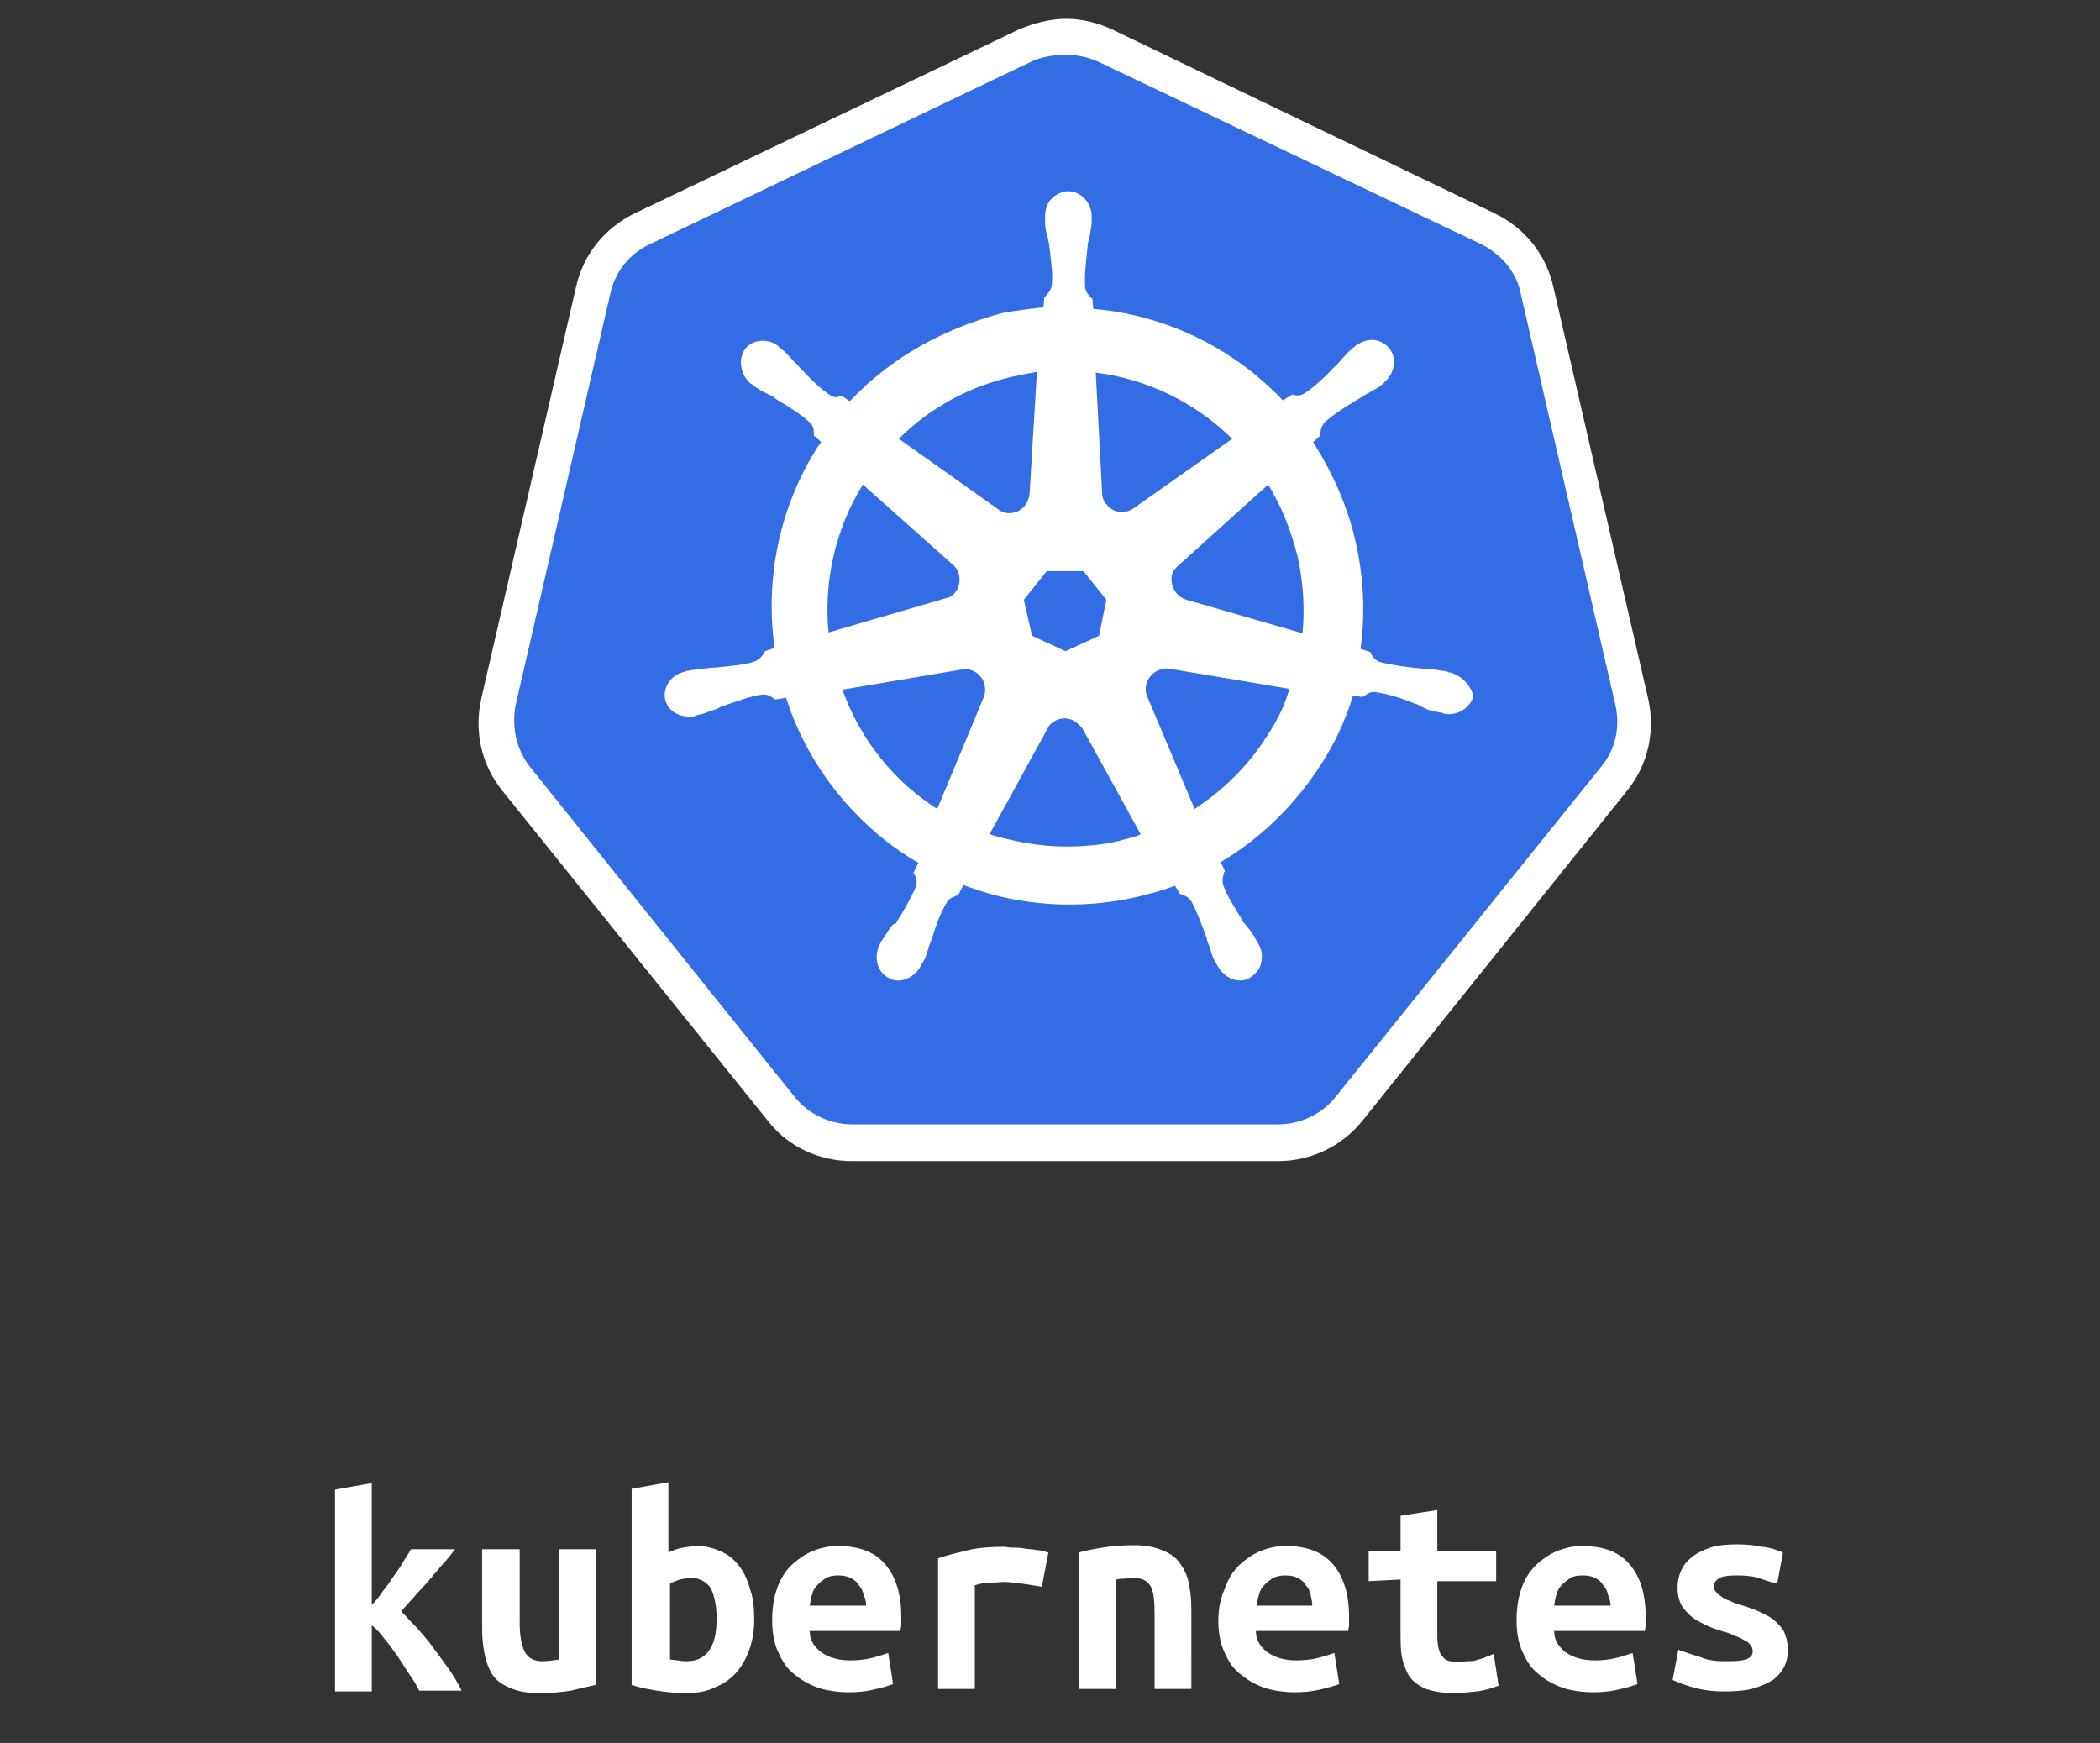 <?xml version="1.0" encoding="utf-8"?>
<!-- Generator: Adobe Illustrator 18.0.0, SVG Export Plug-In . SVG Version: 6.00 Build 0)  -->
<!DOCTYPE svg PUBLIC "-//W3C//DTD SVG 1.1//EN" "http://www.w3.org/Graphics/SVG/1.1/DTD/svg11.dtd">
<svg version="1.1" id="Layer_1" xmlns="http://www.w3.org/2000/svg" xmlns:xlink="http://www.w3.org/1999/xlink" x="0px" y="0px"
	 viewBox="-117 -94 257 213.3" enable-background="new -117 -94 257 213.3" xml:space="preserve">
<rect x="-117" y="-94" width="257" height="213.3" fill="#333333" stroke="none"/>
<g>
	<path fill="#326DE6" d="M-12.6,45.9c-3.3,0-6.5-1.5-8.6-4.2L-53.8,1.3c-2.1-2.7-3-6.1-2.1-9.5l11.6-50.4c0.7-3.3,3-6,6-7.5l47-22.5
		c1.5-0.7,3.2-1.1,4.8-1.1s3.3,0.4,4.8,1.1l47,22.4c3.1,1.5,5.3,4.2,6,7.5L83-8.3c0.7,3.3,0,6.8-2.1,9.5L48.4,41.6
		c-2.1,2.6-5.3,4.2-8.6,4.2L-12.6,45.9z"/>
	<path fill="#FFFFFF" d="M13.5-87.3c1.3,0,2.6,0.3,3.8,0.8l47,22.4c2.4,1.2,4.3,3.4,4.8,6L80.7-7.7c0.6,2.7,0,5.5-1.8,7.6L46.4,40.3
		c-1.7,2.1-4.3,3.3-7,3.3h-52.1c-2.7,0-5.3-1.2-7-3.3L-52.1-0.1c-1.7-2.1-2.3-4.9-1.8-7.6l11.6-50.4c0.6-2.7,2.4-4.9,4.8-6l47-22.5
		C10.8-87.1,12.2-87.3,13.5-87.3 M13.5-91.7L13.5-91.7c-1.9,0-3.9,0.5-5.8,1.3l-47,22.5c-3.7,1.8-6.3,5-7.2,9L-58.1-8.5
		c-0.9,4,0,8.1,2.6,11.3L-23,43.2c2.5,3.2,6.3,4.9,10.3,4.9h52.1c4,0,7.8-1.8,10.3-4.9L82.1,2.8c2.6-3.2,3.5-7.3,2.6-11.3L73.1-58.9
		c-0.9-4-3.5-7.2-7.2-9L19.1-90.4C17.4-91.2,15.4-91.7,13.5-91.7L13.5-91.7z"/>
	<path fill="#FFFFFF" d="M60.5-11.7L60.5-11.7L60.5-11.7L60.5-11.7C60.4-11.7,60.4-11.7,60.5-11.7C60.4-11.7,60.4-11.7,60.5-11.7
		c-0.2,0-0.3,0-0.3-0.1c-0.2,0-0.4-0.1-0.6-0.1c-0.6-0.1-1.2-0.2-1.8-0.2c-0.3,0-0.6,0-0.9-0.1h-0.1c-1.9-0.2-3.5-0.4-5-0.8
		c-0.6-0.3-0.8-0.6-1-1c0-0.1-0.1-0.1-0.1-0.2l0,0l0,0l0,0l0,0l0,0l-1.2-0.4c0.6-4.3,0.4-8.7-0.6-13.1s-2.8-8.4-5.2-12.2l0.9-0.8
		l0,0l0,0l0,0l0,0l0,0l0,0c0-0.1,0-0.1,0-0.2c0-0.5,0.1-0.9,0.5-1.4c1.1-1,2.5-1.9,4.2-2.9l0,0c0.3-0.2,0.6-0.3,0.8-0.5
		c0.6-0.3,1-0.6,1.6-0.9c0.1-0.1,0.3-0.2,0.5-0.4c0.1-0.1,0.2-0.1,0.2-0.2l0,0l0,0c1.3-1.1,1.6-3,0.6-4.2c-0.5-0.6-1.3-1-2.1-1
		c-0.7,0-1.4,0.3-2,0.7l0,0l0,0l0,0l0,0l0,0c-0.1,0.1-0.1,0.1-0.2,0.2c-0.2,0.1-0.3,0.3-0.5,0.4c-0.5,0.5-0.8,0.8-1.2,1.3
		c-0.2,0.2-0.4,0.5-0.6,0.6l0,0c-1.3,1.4-2.5,2.5-3.7,3.3c-0.3,0.2-0.6,0.3-0.8,0.3c-0.2,0-0.4,0-0.6-0.1c-0.1,0-0.1,0-0.2,0l0,0
		l0,0l0,0l0,0l0,0l-1.1,0.7c-1.2-1.3-2.5-2.4-3.8-3.5c-5.6-4.4-12.3-7.1-19.4-7.7l-0.1-1.2l0,0l0,0l0,0l0,0l0,0
		c-0.1-0.1-0.1-0.1-0.2-0.2c-0.3-0.3-0.6-0.6-0.7-1.2c-0.1-1.5,0.1-3.2,0.3-5v-0.1c0-0.3,0.1-0.6,0.2-0.9c0.1-0.6,0.2-1.1,0.3-1.8
		c0-0.2,0-0.4,0-0.6c0-0.1,0-0.2,0-0.3l0,0l0,0l0,0l0,0l0,0c0-1.7-1.3-3.1-2.9-3.1c-0.7,0-1.5,0.4-2,0.9s-0.8,1.3-0.8,2.1l0,0l0,0
		l0,0l0,0l0,0c0,0.1,0,0.2,0,0.2c0,0.2,0,0.4,0,0.6c0,0.6,0.1,1.2,0.3,1.8c0.1,0.3,0.1,0.6,0.2,0.9v0.1c0.2,1.9,0.5,3.5,0.3,5
		c-0.1,0.6-0.5,0.9-0.7,1.2c-0.1,0.1-0.1,0.1-0.2,0.2l0,0l0,0l0,0l0,0l0,0l-0.1,1.2c-1.7,0.2-3.3,0.4-5,0.7
		C-1.8-53.7-8.1-50.1-13-44.9l-0.9-0.6l0,0l0,0l0,0l0,0l0,0l0,0c-0.1,0-0.1,0-0.2,0c-0.2,0-0.4,0.1-0.6,0.1c-0.3,0-0.6-0.1-0.8-0.3
		c-1.2-0.8-2.4-2-3.7-3.4l0,0c-0.2-0.2-0.4-0.5-0.6-0.6c-0.4-0.5-0.7-0.8-1.2-1.3c-0.1-0.1-0.3-0.2-0.5-0.4
		c-0.1-0.1-0.2-0.1-0.2-0.2l0,0l0,0c-0.6-0.5-1.3-0.7-2-0.7c-0.8,0-1.7,0.4-2.1,1c-0.9,1.2-0.6,3.1,0.6,4.2l0,0l0,0l0,0l0,0
		c0.1,0,0.1,0.1,0.2,0.1c0.2,0.1,0.3,0.3,0.5,0.4c0.6,0.4,1,0.6,1.6,0.9c0.3,0.1,0.6,0.3,0.8,0.5l0,0c1.7,1,3.1,1.9,4.2,2.9
		c0.5,0.5,0.5,0.9,0.5,1.4c0,0.1,0,0.1,0,0.2l0,0l0,0l0,0l0,0l0,0l0.9,0.8c-0.2,0.3-0.4,0.5-0.5,0.7c-4.6,7.3-6.4,16-5.2,24.5
		l-1.2,0.4l0,0l0,0l0,0l0,0l0,0l0,0c0,0.1-0.1,0.1-0.1,0.2c-0.2,0.4-0.5,0.7-1,1c-1.4,0.5-3.1,0.6-5,0.8h-0.1c-0.3,0-0.6,0-0.9,0.1
		c-0.6,0-1.1,0.1-1.8,0.2c-0.2,0-0.4,0.1-0.6,0.1c-0.1,0-0.2,0-0.3,0.1l0,0l0,0l0,0l0,0l0,0c-1.7,0.4-2.7,1.9-2.4,3.4
		c0.3,1.3,1.5,2.1,3,2.1c0.3,0,0.5,0,0.7-0.1l0,0l0,0l0,0l0,0l0,0c0.1,0,0.2,0,0.2-0.1c0.2,0,0.4-0.1,0.6-0.1
		c0.6-0.2,1.1-0.4,1.7-0.6c0.3-0.1,0.6-0.3,0.8-0.4h0.1c1.8-0.6,3.3-1.2,4.8-1.4c0.1,0,0.1,0,0.2,0c0.6,0,0.9,0.3,1.2,0.5
		c0.1,0,0.1,0.1,0.2,0.1l0,0l0,0l0,0l0,0l0,0l1.3-0.2c2.2,6.9,6.5,13,12.2,17.5c1.3,1,2.6,1.9,4,2.7l-0.6,1.2l0,0l0,0l0,0l0,0l0,0
		c0,0.1,0.1,0.1,0.1,0.2c0.2,0.4,0.4,0.8,0.2,1.5c-0.6,1.4-1.4,2.8-2.4,4.4v0.1C-7.6,19-7.8,19.2-8,19.5C-8.4,20-8.6,20.4-9,21
		c-0.1,0.1-0.2,0.3-0.3,0.5c0,0.1-0.1,0.2-0.1,0.2l0,0l0,0l0,0l0,0l0,0c-0.7,1.6-0.2,3.3,1.2,4c0.4,0.2,0.7,0.3,1.1,0.3
		c1.1,0,2.2-0.7,2.8-1.8l0,0l0,0l0,0l0,0l0,0c0-0.1,0.1-0.2,0.1-0.2c0.1-0.2,0.2-0.4,0.3-0.5c0.3-0.6,0.4-1.1,0.6-1.7
		c0.1-0.3,0.2-0.6,0.3-0.8l0,0c0.6-1.9,1.1-3.3,1.9-4.6c0.4-0.6,0.8-0.6,1.2-0.8c0.1,0,0.1,0,0.2-0.1l0,0l0,0l0,0l0,0l0,0l0.6-1.2
		c4.1,1.6,8.5,2.4,13,2.4c2.7,0,5.5-0.3,8.1-0.9c1.7-0.4,3.2-0.8,4.8-1.4l0.6,1l0,0l0,0l0,0l0,0l0,0l0,0c0.1,0,0.1,0,0.2,0.1
		c0.5,0.1,0.8,0.3,1.2,0.8c0.7,1.3,1.3,2.9,1.9,4.6V21c0.1,0.3,0.2,0.6,0.3,0.8c0.2,0.6,0.3,1.1,0.6,1.7c0.1,0.2,0.2,0.3,0.3,0.5
		c0,0.1,0.1,0.2,0.1,0.2l0,0l0,0l0,0l0,0l0,0c0.6,1.1,1.7,1.8,2.8,1.8c0.4,0,0.7-0.1,1.1-0.3c0.6-0.4,1.2-0.9,1.4-1.7
		c0.2-0.7,0.2-1.6-0.2-2.3l0,0l0,0l0,0l0,0l0,0c0-0.1-0.1-0.1-0.1-0.2c-0.1-0.2-0.2-0.4-0.3-0.5c-0.3-0.6-0.6-1-1-1.5
		c-0.2-0.3-0.4-0.5-0.6-0.7v-0.1c-1-1.6-1.9-3-2.4-4.4c-0.2-0.6,0-1,0.1-1.5c0-0.1,0.1-0.1,0.1-0.2l0,0l0,0l0,0l0,0l0,0l-0.5-1.1
		c4.9-2.9,9.1-7,12.3-12c1.7-2.6,3-5.5,3.9-8.4l1.1,0.2l0,0l0,0l0,0l0,0l0,0l0,0c0.1,0,0.1-0.1,0.2-0.1c0.4-0.2,0.6-0.5,1.2-0.5
		c0.1,0,0.1,0,0.2,0c1.5,0.2,3.1,0.7,4.8,1.4h0.1c0.3,0.1,0.6,0.3,0.8,0.4c0.6,0.3,1,0.5,1.7,0.6c0.2,0,0.4,0.1,0.6,0.1
		c0.1,0,0.2,0,0.3,0.1l0,0l0,0c0.3,0.1,0.5,0.1,0.7,0.1c1.4,0,2.6-0.9,3-2.1C63.2-9.7,62.2-11.2,60.5-11.7z M17.5-16.2l-4.1,1.9
		l-4.1-1.9l-1-4.4l2.8-3.5h4.5l2.8,3.5L17.5-16.2z M41.8-25.9c0.7,3.2,0.9,6.3,0.6,9.4l-14.2-4.1l0,0c-1.3-0.4-2-1.7-1.8-3
		c0.1-0.4,0.3-0.7,0.6-1l11.2-10.1C39.8-32.1,41-29.1,41.8-25.9z M33.8-40.3l-12.2,8.6c-1,0.6-2.4,0.5-3.2-0.6
		c-0.3-0.3-0.4-0.6-0.5-1l-0.8-15.1C23.5-47.6,29.3-44.7,33.8-40.3z M6.9-47.9c1-0.2,1.9-0.4,3-0.6L9-33.6l0,0
		c-0.1,1.3-1.1,2.4-2.5,2.4c-0.4,0-0.8-0.1-1.1-0.3L-7-40.3C-3.2-44.1,1.6-46.7,6.9-47.9z M-11.4-34.7l11,9.8l0,0
		c1,0.8,1.1,2.4,0.3,3.4c-0.3,0.4-0.6,0.6-1.1,0.7l-14.4,4.2C-16.2-22.8-14.8-29.2-11.4-34.7z M-13.9-9.6l14.8-2.5
		c1.2-0.1,2.3,0.7,2.6,1.9c0.1,0.6,0.1,1-0.1,1.5l0,0L-2.3,5C-7.5,1.7-11.7-3.4-13.9-9.6z M20,8.9c-2.1,0.5-4.3,0.7-6.5,0.7
		c-3.2,0-6.4-0.6-9.4-1.5l7.3-13.3c0.7-0.8,1.9-1.2,3-0.6c0.5,0.3,0.8,0.6,1.1,1l0,0l7.1,12.9C21.8,8.5,20.9,8.6,20,8.9z M38.1-4
		c-2.3,3.7-5.4,6.7-8.9,9L23.3-9c-0.3-1.1,0.2-2.3,1.3-2.9c0.4-0.2,0.8-0.3,1.3-0.3l14.9,2.5C40.2-7.6,39.3-5.8,38.1-4z"/>
	<path fill="#FFFFFF" d="M-71.5,102.4c0.5-0.5,0.9-1,1.3-1.6c0.5-0.6,0.9-1.2,1.3-1.8c0.4-0.6,0.9-1.2,1.2-1.8
		c0.4-0.6,0.7-1.1,1-1.6h5.4c-0.5,0.6-0.9,1.2-1.5,1.8c-0.6,0.7-1.1,1.3-1.7,2c-0.6,0.7-1.2,1.3-1.8,2c-0.6,0.7-1.1,1.2-1.6,1.8
		c0.6,0.6,1.2,1.3,2,2.1c0.7,0.8,1.4,1.6,2.1,2.6c0.7,0.9,1.3,1.8,1.9,2.6c0.6,0.9,1,1.6,1.4,2.4h-5.2c-0.3-0.6-0.7-1.3-1.2-2
		c-0.5-0.8-1-1.5-1.5-2.3c-0.5-0.7-1-1.4-1.6-2.1c-0.5-0.7-1-1.2-1.5-1.6v8.1H-76V88.3l4.5-0.8L-71.5,102.4L-71.5,102.4z
		 M-44.1,112.2V95.6h-4.5v13.5c-0.7,0.1-1.4,0.2-2,0.2c-1.1,0-1.8-0.4-2.2-1.2c-0.4-0.8-0.6-2-0.6-3.5v-9H-58v9.6
		c0,1.2,0.1,2.2,0.3,3.2c0.2,1,0.5,1.8,1,2.6c0.5,0.7,1.2,1.2,2.2,1.6c0.9,0.4,2,0.6,3.5,0.6c1.4,0,2.7-0.1,3.9-0.3
		C-46,112.6-44.9,112.4-44.1,112.2L-44.1,112.2z M-29.3,104c0,1.9-0.3,3.2-1,4.1c-0.7,0.9-1.6,1.2-2.7,1.2c-0.3,0-0.6,0-1-0.1
		c-0.4,0-0.7-0.1-1-0.1v-9.3c0.3-0.2,0.7-0.3,1.2-0.5c0.5-0.1,1-0.2,1.4-0.2c1,0,1.9,0.5,2.4,1.3C-29.6,101.2-29.3,102.5-29.3,104
		L-29.3,104z M-24.7,104.2c0-1.3-0.1-2.6-0.5-3.7c-0.3-1.1-0.7-2-1.3-2.8c-0.6-0.8-1.3-1.4-2.2-1.8c-0.9-0.4-1.8-0.7-2.9-0.7
		c-0.6,0-1.2,0.1-1.8,0.2s-1.2,0.3-1.8,0.6v-8.6l-4.5,0.8v24c0.9,0.3,1.8,0.5,3.1,0.7c1.2,0.2,2.4,0.3,3.6,0.3
		c1.3,0,2.5-0.2,3.5-0.7c1-0.4,1.9-1,2.6-1.8c0.7-0.8,1.2-1.7,1.6-2.8C-24.9,106.8-24.7,105.6-24.7,104.2 M-22.5,104.3
		c0,1.4,0.2,2.7,0.7,3.8c0.5,1.1,1,2,1.9,2.7c0.8,0.7,1.8,1.3,2.9,1.7s2.5,0.6,3.9,0.6c1.1,0,2.1-0.1,2.9-0.3
		c0.9-0.2,1.7-0.4,2.5-0.7l-0.6-3.8c-0.6,0.2-1.2,0.4-2,0.6c-0.8,0.2-1.7,0.3-2.6,0.3c-1.4,0-2.6-0.3-3.6-1
		c-0.9-0.7-1.4-1.5-1.4-2.6h11.1c0-0.2,0.1-0.5,0.1-0.8s0-0.6,0-0.9c0-2.9-0.7-5-2-6.5s-3.2-2.2-5.8-2.2c-1,0-2,0.2-3,0.6
		c-1,0.4-1.8,1-2.6,1.7c-0.8,0.8-1.4,1.7-1.8,2.9C-22.3,101.5-22.5,102.8-22.5,104.3L-22.5,104.3z M-11,102.5h-6.9
		c0.1-0.5,0.1-0.9,0.3-1.4c0.1-0.5,0.4-0.9,0.7-1.2c0.3-0.3,0.7-0.6,1-0.8c0.4-0.2,0.9-0.3,1.5-0.3c0.6,0,1.1,0.1,1.5,0.3
		s0.8,0.5,1,0.9c0.3,0.3,0.5,0.7,0.6,1.2C-11.1,101.6-11,102.1-11,102.5L-11,102.5z M10.5,100.2l0.8-4.2c-0.4-0.1-0.9-0.3-1.4-0.3
		c-0.5-0.1-1-0.1-1.6-0.2c-0.5-0.1-1-0.1-1.4-0.1s-0.8-0.1-1-0.1c-1.7,0-3.1,0.1-4.4,0.4c-1.2,0.3-2.5,0.6-3.7,1v16h4.5v-12.7
		c0.7-0.2,1.2-0.3,1.8-0.3s1.2-0.1,1.8-0.1c0.3,0,0.6,0,1,0.1c0.4,0,0.8,0.1,1.2,0.1c0.4,0.1,0.9,0.1,1.2,0.2
		C9.9,100.1,10.2,100.1,10.5,100.2L10.5,100.2z M15.1,112.7h4.5V99.3c0.4-0.1,0.7-0.1,1-0.1c0.3,0,0.7-0.1,1-0.1
		c1.1,0,1.8,0.3,2.2,1c0.4,0.7,0.5,1.8,0.5,3.5v9.1h4.5V103c0-1.2-0.1-2.2-0.3-3.2c-0.2-1-0.6-1.8-1.1-2.5c-0.5-0.7-1.2-1.2-2.2-1.6
		s-2-0.6-3.4-0.6s-2.7,0.1-3.9,0.3c-1.2,0.2-2.2,0.4-2.9,0.6C15.1,95.9,15.1,112.7,15.1,112.7z M32.1,104.3c0,1.4,0.2,2.7,0.7,3.8
		c0.5,1.1,1,2,1.9,2.7c0.8,0.7,1.8,1.3,2.9,1.7s2.5,0.6,3.9,0.6c1.1,0,2.1-0.1,2.9-0.3c0.9-0.2,1.7-0.4,2.5-0.7l-0.6-3.8
		c-0.6,0.2-1.2,0.4-2,0.6c-0.8,0.2-1.7,0.3-2.6,0.3c-1.4,0-2.6-0.3-3.6-1c-0.9-0.7-1.4-1.5-1.4-2.6H48c0-0.2,0.1-0.5,0.1-0.8
		s0-0.6,0-0.9c0-2.9-0.7-5-2-6.5s-3.2-2.2-5.8-2.2c-1,0-2,0.2-3,0.6c-1,0.4-1.8,1-2.6,1.7c-0.8,0.8-1.4,1.7-1.8,2.9
		C32.4,101.5,32.1,102.8,32.1,104.3L32.1,104.3z M36.8,102.5c0.1-0.5,0.1-0.9,0.3-1.4c0.1-0.5,0.4-0.9,0.7-1.2
		c0.3-0.3,0.7-0.6,1-0.8c0.5-0.2,0.9-0.3,1.5-0.3s1.1,0.1,1.5,0.3c0.4,0.2,0.8,0.5,1,0.9c0.3,0.3,0.5,0.7,0.6,1.2
		c0.1,0.4,0.2,0.9,0.2,1.3L36.8,102.5L36.8,102.5z M54.4,99.3v7.1c0,1.4,0.1,2.6,0.5,3.5c0.3,0.9,0.7,1.6,1.3,2c0.6,0.5,1.2,0.8,2,1
		c0.8,0.2,1.7,0.3,2.7,0.3c0.9,0,1.8-0.1,2.8-0.2c1-0.1,1.8-0.4,2.7-0.7l-0.6-3.9c-0.4,0.2-0.8,0.3-1.2,0.5c-0.3,0.1-0.7,0.2-1,0.3
		c-0.3,0.1-0.7,0.1-1,0.1c-0.3,0-0.7,0.1-1.2,0.1c-0.4,0-0.7-0.1-1-0.1c-0.3-0.1-0.6-0.2-0.8-0.5c-0.2-0.2-0.4-0.5-0.5-0.9
		c-0.1-0.4-0.2-0.9-0.2-1.5v-6.9h7.2v-3.7h-7.2v-5l-4.5,0.7v4.3h-3.9v3.7L54.4,99.3L54.4,99.3z M68.6,104.3c0,1.4,0.2,2.7,0.7,3.8
		c0.5,1.1,1,2,1.9,2.7c0.8,0.7,1.8,1.3,2.9,1.7s2.5,0.6,3.9,0.6c1.1,0,2.1-0.1,2.9-0.3c0.9-0.2,1.7-0.4,2.5-0.7l-0.6-3.8
		c-0.6,0.2-1.2,0.4-2,0.6c-0.8,0.2-1.7,0.3-2.6,0.3c-1.4,0-2.6-0.3-3.6-1c-0.9-0.7-1.4-1.5-1.4-2.6h11.1c0-0.2,0.1-0.5,0.1-0.8
		s0-0.6,0-0.9c0-2.9-0.7-5-2-6.5s-3.2-2.2-5.8-2.2c-1,0-2,0.2-3,0.6c-1,0.4-1.8,1-2.6,1.7c-0.8,0.8-1.4,1.7-1.8,2.9
		C68.8,101.5,68.6,102.8,68.6,104.3L68.6,104.3z M80.1,102.5h-6.9c0.1-0.5,0.1-0.9,0.3-1.4c0.1-0.5,0.4-0.9,0.7-1.2s0.7-0.6,1-0.8
		s0.9-0.3,1.5-0.3c0.6,0,1.1,0.1,1.5,0.3c0.4,0.2,0.8,0.5,1,0.9c0.3,0.3,0.5,0.7,0.6,1.2C80,101.6,80.1,102.1,80.1,102.5L80.1,102.5
		z M94,109.3c-1,0-2-0.1-2.9-0.5c-1-0.3-1.9-0.6-2.7-0.9l-0.7,3.7c0.7,0.3,1.4,0.6,2.5,0.9c1,0.3,2.3,0.5,3.8,0.5
		c1.4,0,2.7-0.1,3.7-0.4c1-0.3,1.8-0.7,2.4-1.1c0.6-0.5,1-1,1.3-1.6c0.3-0.7,0.4-1.3,0.4-2c0-0.9-0.2-1.6-0.5-2.3
		c-0.4-0.6-0.9-1.1-1.4-1.5c-0.6-0.4-1.2-0.7-1.9-1c-0.7-0.3-1.4-0.5-2-0.7c-0.5-0.1-0.9-0.3-1.3-0.5c-0.4-0.1-0.8-0.3-1-0.5
		c-0.3-0.2-0.5-0.3-0.7-0.6c-0.2-0.2-0.3-0.5-0.3-0.7c0-0.3,0.2-0.6,0.6-0.9c0.4-0.3,1.2-0.4,2.3-0.4c1.1,0,2.1,0.1,2.9,0.4
		s1.5,0.5,2,0.6l0.7-3.8c-0.7-0.3-1.5-0.6-2.5-0.7c-1-0.2-2-0.3-3.1-0.3c-1.3,0-2.4,0.1-3.3,0.4c-0.9,0.3-1.7,0.7-2.3,1.2
		c-0.6,0.5-1,1-1.3,1.7c-0.3,0.7-0.4,1.3-0.4,2c0,0.9,0.2,1.6,0.5,2.2c0.4,0.6,0.9,1.1,1.4,1.5c0.6,0.4,1.2,0.7,1.8,1
		c0.7,0.3,1.4,0.5,2,0.7c0.5,0.1,0.9,0.3,1.3,0.5c0.4,0.1,0.8,0.3,1.1,0.5c0.3,0.1,0.6,0.3,0.8,0.6c0.2,0.2,0.3,0.5,0.3,0.8
		c0,0.5-0.3,0.8-0.9,1C95.9,109.3,95.1,109.3,94,109.3"/>
</g>
</svg>
